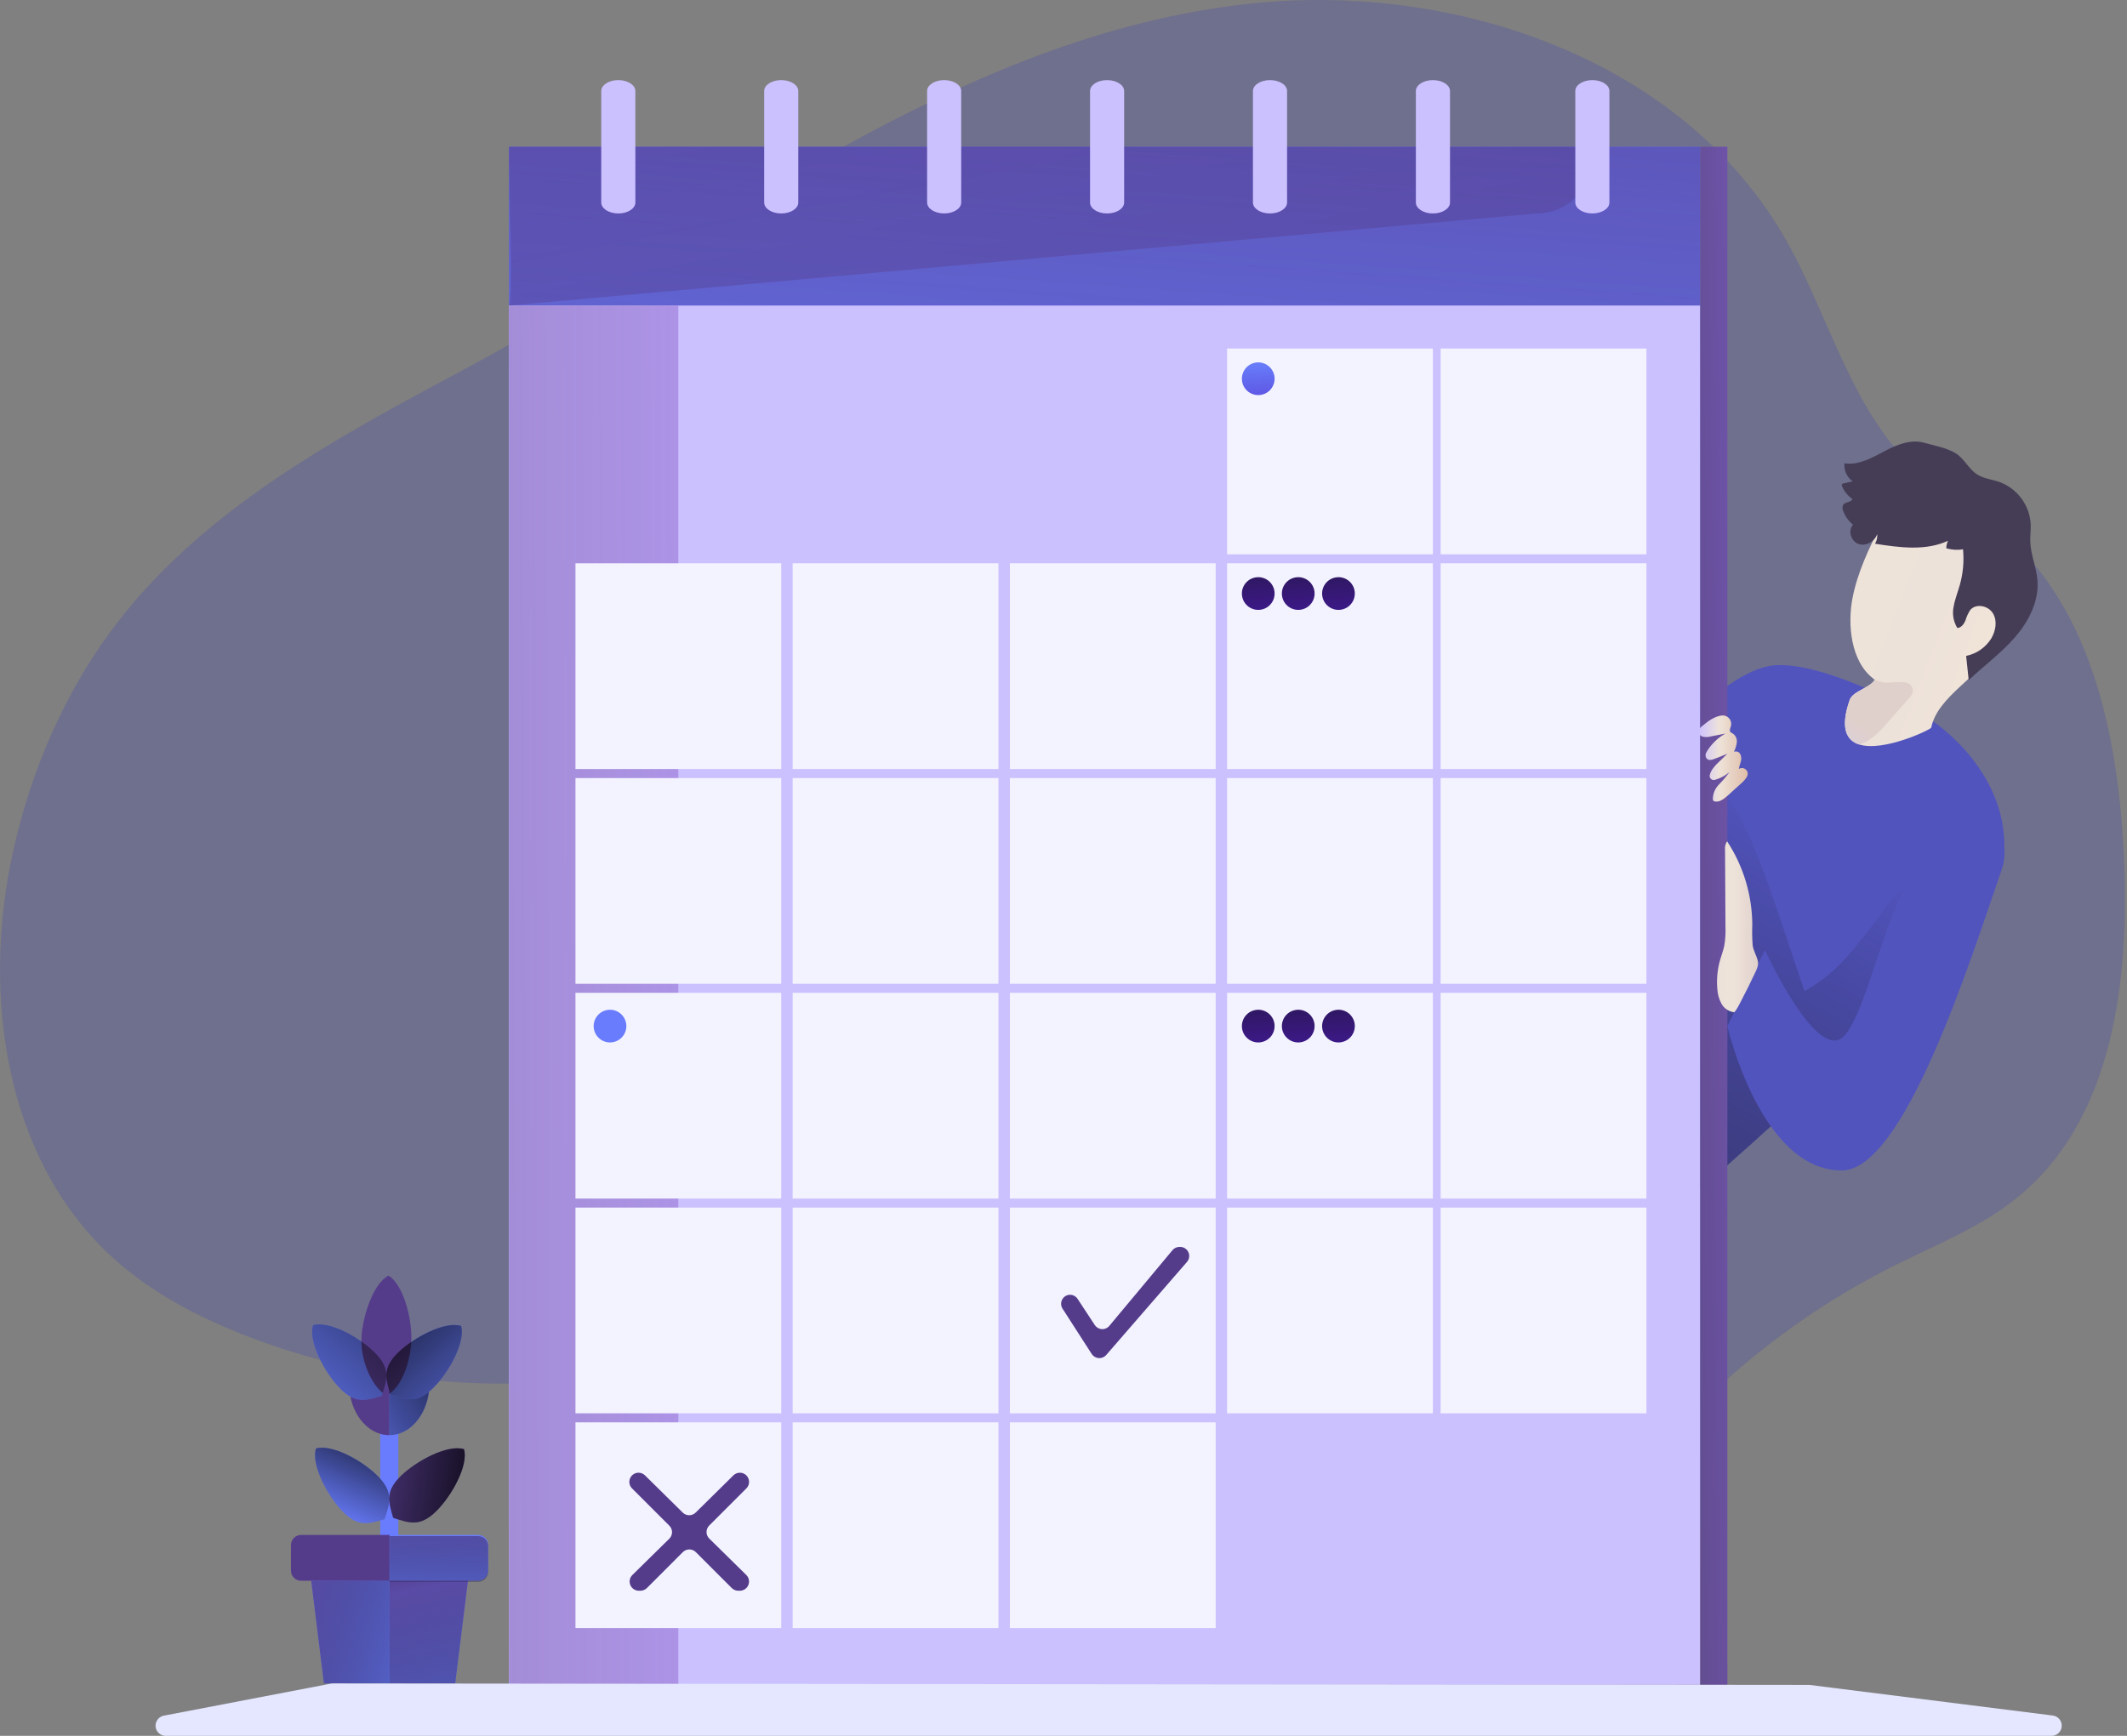 <svg width="147" height="120" viewBox="0 0 147 120" fill="none" xmlns="http://www.w3.org/2000/svg">
<rect x="0" y="0" width="147" height="120" fill="#808080" stroke="none"/>
<g clip-path="url(#clip0_162_135)">
<path opacity="0.18" d="M31.89 25.638C23.212 30.273 14.272 35.127 8.223 42.89C4.591 47.557 2.171 53.113 0.897 58.894C-1.286 68.761 0.33 80.201 7.84 86.987C10.453 89.358 13.649 91.033 16.945 92.319C23.778 94.981 31.123 96.07 38.434 95.505C44.438 95.037 50.432 93.455 56.406 94.209C63.693 95.125 70.055 99.386 76.843 102.193C85.277 105.665 94.461 106.918 103.518 105.831C105.801 105.553 108.113 105.109 110.121 103.988C112.505 102.655 114.272 100.478 116.151 98.488C120.389 93.984 125.387 90.263 130.917 87.495C133.817 86.044 136.891 84.84 139.409 82.798C146.043 77.431 147.178 67.827 146.792 59.31C146.406 50.794 144.487 41.392 137.671 36.221C136.149 35.067 134.436 34.172 132.961 32.956C128.041 28.9 126.569 22.11 123.417 16.56C116.35 4.15 100.581 -1.283 86.384 0.253C66.04 2.454 49.379 16.297 31.89 25.638Z" fill="#2528C9"/>
<path d="M138.477 59.397C138.292 61.105 136.183 63.974 133.266 67.198C128.487 72.472 121.542 78.694 117.365 82.318C115.21 84.189 113.793 85.369 113.793 85.369V52.898C113.793 52.898 118.85 46.422 122.525 46.006C126.199 45.59 133.614 49.887 133.614 49.887C133.614 49.887 139.096 53.455 138.477 59.397Z" fill="#5254BD"/>
<path d="M133.266 67.198C128.486 72.472 121.542 78.693 117.365 82.318C117.053 81.821 116.991 81.146 116.963 80.535C116.852 77.481 116.878 74.424 116.907 71.369C116.933 68.402 116.959 65.437 117.146 62.476C117.323 59.719 117.66 56.898 118.923 54.436C119.208 54.691 119.443 54.996 119.616 55.337C121.206 58.068 122.211 61.081 123.216 64.072C123.713 65.546 124.21 67.026 124.708 68.513C125.822 67.9 126.818 67.094 127.648 66.131C128.412 65.284 129.094 64.37 129.795 63.473C130.285 62.846 131.242 61.061 132.006 61.733C133.244 62.812 133.345 65.282 133.266 67.198Z" fill="url(#paint0_linear_162_135)"/>
<path d="M117.506 10.147H35.176V105.497H117.506V10.147Z" fill="#687CFD"/>
<path d="M117.506 10.147H35.176V105.497H117.506V10.147Z" fill="url(#paint1_linear_162_135)"/>
<path d="M106.191 14.756L35.176 21.122C35.495 21.122 35.176 12.277 35.176 10.147H110.05V10.895C110.05 11.918 109.644 12.9 108.92 13.624C108.196 14.348 107.215 14.755 106.191 14.756Z" fill="url(#paint2_linear_162_135)"/>
<path d="M117.506 21.122H35.176V116.472H117.506V21.122Z" fill="#CCC1FF"/>
<path d="M46.88 21.122H35.176V116.472H46.88V21.122Z" fill="url(#paint3_linear_162_135)"/>
<path d="M53.992 38.943H39.771V53.164H53.992V38.943Z" fill="#F3F3FF"/>
<path d="M69.003 38.943H54.782V53.164H69.003V38.943Z" fill="#F3F3FF"/>
<path d="M84.016 38.943H69.795V53.164H84.016V38.943Z" fill="#F3F3FF"/>
<path d="M99.027 38.943H84.806V53.164H99.027V38.943Z" fill="#F3F3FF"/>
<path d="M53.992 53.789H39.771V68.01H53.992V53.789Z" fill="#F3F3FF"/>
<path d="M69.003 53.789H54.782V68.01H69.003V53.789Z" fill="#F3F3FF"/>
<path d="M84.016 53.789H69.795V68.01H84.016V53.789Z" fill="#F3F3FF"/>
<path d="M99.027 53.789H84.806V68.01H99.027V53.789Z" fill="#F3F3FF"/>
<path d="M53.992 68.635H39.771V82.856H53.992V68.635Z" fill="#F3F3FF"/>
<path d="M69.003 68.635H54.782V82.856H69.003V68.635Z" fill="#F3F3FF"/>
<path d="M84.016 68.635H69.795V82.856H84.016V68.635Z" fill="#F3F3FF"/>
<path d="M99.027 68.635H84.806V82.856H99.027V68.635Z" fill="#F3F3FF"/>
<path d="M53.992 83.481H39.771V97.703H53.992V83.481Z" fill="#F3F3FF"/>
<path d="M69.003 83.481H54.782V97.703H69.003V83.481Z" fill="#F3F3FF"/>
<path d="M84.016 83.481H69.795V97.703H84.016V83.481Z" fill="#F3F3FF"/>
<path d="M99.027 83.481H84.806V97.703H99.027V83.481Z" fill="#F3F3FF"/>
<path d="M53.992 98.328H39.771V112.549H53.992V98.328Z" fill="#F3F3FF"/>
<path d="M69.003 98.328H54.782V112.549H69.003V98.328Z" fill="#F3F3FF"/>
<path d="M84.016 98.328H69.795V112.549H84.016V98.328Z" fill="#F3F3FF"/>
<path d="M113.787 38.943H99.566V53.164H113.787V38.943Z" fill="#F3F3FF"/>
<path d="M113.787 24.096H99.566V38.318H113.787V24.096Z" fill="#F3F3FF"/>
<path d="M99.027 24.096H84.806V38.318H99.027V24.096Z" fill="#F3F3FF"/>
<path d="M113.787 53.789H99.566V68.01H113.787V53.789Z" fill="#F3F3FF"/>
<path d="M113.787 68.635H99.566V82.856H113.787V68.635Z" fill="#F3F3FF"/>
<path d="M113.787 83.481H99.566V97.703H113.787V83.481Z" fill="#F3F3FF"/>
<path d="M41.554 6.291V14.002C41.554 14.418 42.083 14.756 42.732 14.756C43.383 14.756 43.91 14.418 43.91 14.002V6.291C43.91 5.875 43.383 5.538 42.732 5.538C42.083 5.538 41.554 5.875 41.554 6.291ZM52.814 6.291V14.002C52.814 14.418 53.341 14.756 53.992 14.756C54.643 14.756 55.17 14.418 55.17 14.002V6.291C55.17 5.875 54.643 5.538 53.992 5.538C53.341 5.538 52.814 5.875 52.814 6.291ZM64.074 6.291V14.002C64.074 14.418 64.601 14.756 65.252 14.756C65.904 14.756 66.43 14.418 66.43 14.002V6.291C66.43 5.875 65.904 5.538 65.252 5.538C64.601 5.538 64.074 5.875 64.074 6.291ZM75.335 6.291V14.002C75.335 14.418 75.861 14.756 76.513 14.756C77.162 14.756 77.691 14.418 77.691 14.002V6.291C77.691 5.875 77.162 5.538 76.513 5.538C75.861 5.538 75.335 5.875 75.335 6.291ZM86.593 6.291V14.002C86.593 14.418 87.122 14.756 87.773 14.756C88.422 14.756 88.951 14.418 88.951 14.002V6.291C88.951 5.875 88.422 5.538 87.773 5.538C87.122 5.538 86.593 5.875 86.593 6.291ZM97.853 6.291V14.002C97.853 14.418 98.382 14.756 99.031 14.756C99.683 14.756 100.211 14.418 100.211 14.002V6.291C100.211 5.875 99.683 5.538 99.031 5.538C98.382 5.538 97.853 5.875 97.853 6.291ZM108.872 6.291V14.002C108.872 14.418 109.401 14.756 110.05 14.756C110.702 14.756 111.228 14.418 111.228 14.002V6.291C111.228 5.875 110.702 5.538 110.05 5.538C109.401 5.538 108.872 5.875 108.872 6.291Z" fill="#CCC1FF"/>
<path d="M119.381 10.147H117.508V116.472H119.381V10.147Z" fill="url(#paint4_linear_162_135)"/>
<path d="M88.09 26.181C88.091 26.405 88.025 26.624 87.9 26.81C87.776 26.997 87.6 27.142 87.393 27.228C87.186 27.314 86.958 27.337 86.738 27.293C86.519 27.249 86.317 27.142 86.159 26.983C86 26.825 85.892 26.623 85.849 26.403C85.805 26.183 85.828 25.956 85.914 25.749C85.999 25.542 86.145 25.365 86.331 25.241C86.518 25.117 86.737 25.051 86.961 25.051C87.26 25.052 87.547 25.171 87.759 25.383C87.971 25.595 88.09 25.881 88.09 26.181Z" fill="url(#paint5_linear_162_135)"/>
<path d="M88.09 41.029C88.091 41.253 88.025 41.472 87.9 41.659C87.776 41.845 87.6 41.99 87.393 42.076C87.186 42.162 86.958 42.185 86.738 42.141C86.519 42.097 86.317 41.99 86.159 41.831C86 41.673 85.892 41.471 85.849 41.251C85.805 41.032 85.828 40.804 85.914 40.597C85.999 40.39 86.145 40.214 86.331 40.089C86.518 39.965 86.737 39.899 86.961 39.9C87.26 39.9 87.547 40.019 87.759 40.231C87.971 40.443 88.09 40.73 88.09 41.029Z" fill="url(#paint6_linear_162_135)"/>
<path d="M90.854 41.029C90.855 41.253 90.789 41.472 90.664 41.659C90.54 41.845 90.364 41.99 90.157 42.076C89.95 42.162 89.722 42.185 89.502 42.141C89.283 42.097 89.081 41.99 88.922 41.831C88.764 41.673 88.656 41.471 88.613 41.251C88.569 41.032 88.592 40.804 88.677 40.597C88.763 40.39 88.909 40.214 89.095 40.089C89.281 39.965 89.501 39.899 89.725 39.9C90.024 39.9 90.311 40.019 90.523 40.231C90.734 40.443 90.854 40.73 90.854 41.029Z" fill="url(#paint7_linear_162_135)"/>
<path d="M93.634 41.029C93.635 41.253 93.569 41.472 93.444 41.659C93.32 41.845 93.144 41.99 92.937 42.076C92.73 42.162 92.502 42.185 92.282 42.141C92.063 42.097 91.861 41.99 91.702 41.831C91.544 41.673 91.436 41.471 91.393 41.251C91.349 41.032 91.372 40.804 91.457 40.597C91.543 40.39 91.689 40.214 91.875 40.089C92.062 39.965 92.281 39.899 92.505 39.9C92.804 39.9 93.091 40.019 93.303 40.231C93.515 40.443 93.634 40.73 93.634 41.029Z" fill="url(#paint8_linear_162_135)"/>
<path d="M88.09 70.935C88.09 71.159 88.024 71.377 87.9 71.564C87.775 71.75 87.598 71.895 87.391 71.98C87.184 72.066 86.957 72.088 86.737 72.044C86.518 72.001 86.316 71.893 86.158 71.734C86 71.576 85.892 71.374 85.849 71.154C85.805 70.935 85.828 70.707 85.914 70.5C86 70.293 86.145 70.117 86.331 69.993C86.518 69.869 86.737 69.803 86.961 69.803C87.109 69.803 87.256 69.832 87.394 69.889C87.531 69.946 87.655 70.029 87.76 70.135C87.865 70.24 87.948 70.365 88.005 70.502C88.062 70.639 88.091 70.786 88.09 70.935Z" fill="url(#paint9_linear_162_135)"/>
<path d="M42.159 72.064C42.783 72.064 43.288 71.558 43.288 70.935C43.288 70.311 42.783 69.805 42.159 69.805C41.535 69.805 41.029 70.311 41.029 70.935C41.029 71.558 41.535 72.064 42.159 72.064Z" fill="#687CFD"/>
<path d="M90.854 70.935C90.854 71.159 90.788 71.377 90.663 71.564C90.539 71.75 90.362 71.895 90.155 71.98C89.948 72.066 89.721 72.088 89.501 72.044C89.281 72.001 89.08 71.893 88.922 71.734C88.763 71.576 88.656 71.374 88.612 71.154C88.569 70.935 88.592 70.707 88.678 70.5C88.764 70.293 88.909 70.117 89.095 69.993C89.282 69.869 89.501 69.803 89.725 69.803C89.873 69.803 90.02 69.832 90.157 69.889C90.295 69.946 90.419 70.029 90.524 70.135C90.629 70.24 90.712 70.365 90.769 70.502C90.826 70.639 90.855 70.786 90.854 70.935Z" fill="url(#paint10_linear_162_135)"/>
<path d="M93.634 70.935C93.634 71.159 93.568 71.377 93.443 71.564C93.319 71.75 93.142 71.895 92.935 71.98C92.728 72.066 92.501 72.088 92.281 72.044C92.061 72.001 91.86 71.893 91.702 71.734C91.543 71.576 91.436 71.374 91.392 71.154C91.349 70.935 91.372 70.707 91.458 70.5C91.544 70.293 91.689 70.117 91.875 69.993C92.062 69.869 92.281 69.803 92.505 69.803C92.653 69.803 92.8 69.832 92.937 69.889C93.075 69.946 93.199 70.029 93.304 70.135C93.409 70.24 93.492 70.365 93.549 70.502C93.606 70.639 93.635 70.786 93.634 70.935Z" fill="url(#paint11_linear_162_135)"/>
<path d="M138.342 40.543C138.026 41.833 138.448 43.622 137.849 44.806C136.844 46.796 133.906 48.117 133.471 50.301C133.445 50.428 130.175 52.004 128.489 51.465C127.606 51.186 127.158 50.326 127.837 48.38C128.05 47.777 129.244 47.552 129.566 46.991L129.5 46.941C127.867 45.709 127.691 43.097 128.028 41.355C128.366 39.612 129.14 37.938 129.97 36.346C130.609 35.12 132.052 34.454 133.435 34.476C135.174 34.507 137.009 35.202 137.914 36.687C138.605 37.819 138.655 39.252 138.342 40.543Z" fill="url(#paint12_linear_162_135)"/>
<path d="M130.309 31.156C129.419 31.626 128.472 32.181 127.475 32.03C127.45 32.27 127.489 32.511 127.589 32.73C127.689 32.95 127.845 33.138 128.042 33.276L127.423 33.415C127.398 33.417 127.373 33.424 127.35 33.437C127.328 33.449 127.309 33.466 127.294 33.487C127.287 33.51 127.284 33.534 127.287 33.557C127.289 33.581 127.296 33.604 127.308 33.624C127.461 33.979 127.711 34.284 128.03 34.502C127.92 34.74 127.52 34.687 127.383 34.904C127.353 34.969 127.337 35.039 127.337 35.111C127.337 35.182 127.353 35.252 127.383 35.317C127.521 35.692 127.757 36.023 128.066 36.275C127.696 36.677 127.928 37.421 128.438 37.604C128.949 37.787 129.562 37.439 129.737 36.923C129.759 37.155 129.706 37.389 129.584 37.588C131.27 37.853 133.073 38.102 134.625 37.387C134.553 37.548 134.513 37.721 134.508 37.898C134.883 38.015 135.28 38.04 135.666 37.97C135.747 38.798 135.672 39.633 135.447 40.434C135.308 40.933 135.109 41.415 135.021 41.924C134.909 42.436 135.001 42.971 135.276 43.417C135.544 43.393 135.733 43.142 135.835 42.895C135.909 42.637 136.021 42.392 136.167 42.167C136.569 41.697 137.405 41.869 137.729 42.39C138.052 42.911 137.93 43.61 137.62 44.135C137.429 44.444 137.176 44.711 136.877 44.918C136.578 45.126 136.24 45.27 135.883 45.341C135.942 45.901 136.002 46.462 136.06 47.021C137.12 46.016 138.305 45.154 139.258 44.054C140.211 42.955 140.933 41.548 140.81 40.096C140.736 39.202 140.346 38.352 140.316 37.453C140.301 37.051 140.362 36.639 140.346 36.233C140.308 35.586 140.081 34.965 139.694 34.446C139.306 33.926 138.774 33.532 138.165 33.313C137.652 33.138 137.087 33.087 136.633 32.792C136.068 32.426 135.775 31.745 135.214 31.371C134.611 30.969 133.674 30.804 132.973 30.605C132.06 30.352 131.111 30.736 130.309 31.156Z" fill="#453D56"/>
<path d="M117.664 50.175C117.593 50.219 117.531 50.277 117.483 50.347C117.435 50.416 117.403 50.494 117.387 50.577C117.395 50.663 117.431 50.745 117.489 50.81C117.547 50.874 117.625 50.918 117.711 50.935C117.882 50.965 118.059 50.957 118.227 50.911L119.248 50.71C118.697 51.017 118.239 51.469 117.924 52.016C117.886 52.079 117.868 52.152 117.872 52.225C117.875 52.298 117.899 52.369 117.942 52.428C118.078 52.601 118.31 52.533 118.495 52.46L119.381 52.107L118.778 52.691C118.59 52.858 118.427 53.051 118.291 53.262C118.233 53.362 118.19 53.47 118.163 53.582C118.152 53.63 118.154 53.679 118.168 53.726C118.182 53.772 118.209 53.814 118.244 53.847C118.28 53.881 118.323 53.904 118.371 53.916C118.418 53.927 118.468 53.925 118.515 53.912C118.883 53.808 119.226 53.627 119.52 53.381C119.302 53.687 119.059 53.974 118.794 54.239C118.529 54.507 118.379 54.867 118.376 55.244C118.377 55.285 118.39 55.324 118.414 55.357C118.444 55.386 118.483 55.405 118.525 55.409C118.852 55.463 119.15 55.224 119.397 55.007L120.308 54.181C120.454 54.061 120.584 53.921 120.691 53.765C120.752 53.675 120.787 53.57 120.79 53.461C120.784 53.392 120.76 53.326 120.721 53.269C120.682 53.212 120.629 53.166 120.567 53.136C120.505 53.105 120.436 53.091 120.367 53.095C120.298 53.099 120.231 53.121 120.173 53.158C120.199 52.983 120.267 52.82 120.31 52.649C120.362 52.481 120.35 52.299 120.277 52.139C120.238 52.06 120.171 52 120.089 51.969C120.007 51.938 119.916 51.939 119.835 51.972C119.942 51.763 120.01 51.536 120.036 51.303C120.047 51.185 120.025 51.066 119.973 50.96C119.921 50.853 119.841 50.763 119.741 50.7C119.686 50.678 119.635 50.646 119.592 50.605C119.512 50.507 119.576 50.366 119.61 50.243C119.644 50.151 119.653 50.051 119.638 49.954C119.623 49.856 119.584 49.765 119.523 49.687C119.463 49.609 119.384 49.547 119.294 49.508C119.204 49.468 119.105 49.452 119.007 49.461C118.48 49.524 118.048 49.849 117.664 50.175Z" fill="url(#paint13_linear_162_135)"/>
<path d="M134.157 57.727C136.468 55.684 139.331 57.232 138.326 60.149C136.153 66.458 131.604 80.915 127.284 80.915C121.656 80.915 119.381 70.935 119.381 70.935L121.98 65.674C121.98 65.674 125.656 73.741 127.507 71.558C129.359 69.375 130.452 61.105 134.05 57.821L134.157 57.727Z" fill="#5254BD"/>
<path d="M121.128 65.327C121.093 64.858 121.085 64.389 121.104 63.92C121.091 61.872 120.487 59.872 119.363 58.161C119.244 58.331 119.194 58.538 119.22 58.744L119.25 64.082C119.268 64.525 119.239 64.969 119.162 65.405C119.093 65.723 118.977 66.026 118.886 66.34C118.696 66.992 118.628 67.673 118.685 68.35C118.703 68.713 118.801 69.068 118.973 69.389C119.061 69.548 119.186 69.684 119.337 69.786C119.488 69.888 119.661 69.953 119.841 69.976C119.96 69.976 120.444 68.971 120.515 68.834C120.729 68.432 120.93 68.027 121.118 67.618C121.256 67.308 121.552 66.852 121.499 66.504C121.441 66.115 121.176 65.755 121.128 65.327Z" fill="url(#paint14_linear_162_135)"/>
<path d="M131.869 48.354C131.383 48.901 130.901 49.449 130.414 49.998C130.042 50.465 129.6 50.872 129.104 51.204C128.911 51.318 128.704 51.407 128.489 51.469C127.606 51.19 127.158 50.33 127.837 48.384C128.05 47.781 129.244 47.556 129.566 46.995L129.5 46.945C129.731 47.054 129.974 47.134 130.225 47.182C130.748 47.26 132.034 46.854 132.193 47.628C132.249 47.895 132.06 48.147 131.869 48.354Z" fill="url(#paint15_linear_162_135)"/>
<path d="M73.423 90.452L75.449 93.6C75.502 93.682 75.574 93.751 75.658 93.801C75.742 93.85 75.837 93.88 75.934 93.887C76.032 93.894 76.129 93.878 76.22 93.84C76.31 93.802 76.39 93.744 76.454 93.67L82.034 87.238C82.113 87.147 82.165 87.036 82.182 86.917C82.199 86.798 82.182 86.676 82.132 86.567C82.082 86.457 82.002 86.364 81.901 86.299C81.8 86.234 81.682 86.199 81.562 86.199H81.516C81.424 86.199 81.333 86.219 81.249 86.258C81.166 86.297 81.092 86.354 81.033 86.424L76.667 91.658C76.605 91.734 76.525 91.793 76.436 91.832C76.346 91.871 76.248 91.889 76.15 91.883C76.052 91.877 75.957 91.849 75.872 91.8C75.788 91.751 75.716 91.682 75.662 91.6L74.474 89.791C74.408 89.691 74.315 89.611 74.205 89.562C74.096 89.514 73.974 89.497 73.855 89.516C73.755 89.533 73.661 89.574 73.58 89.635C73.499 89.697 73.435 89.778 73.392 89.87C73.35 89.962 73.33 90.064 73.336 90.165C73.341 90.266 73.371 90.365 73.423 90.452ZM49.027 106.37L51.578 108.88C51.668 108.969 51.729 109.082 51.754 109.206C51.779 109.329 51.767 109.457 51.719 109.574C51.672 109.69 51.59 109.79 51.486 109.86C51.381 109.93 51.258 109.968 51.132 109.968H51.023C50.855 109.968 50.693 109.901 50.573 109.783L48.09 107.299C47.971 107.18 47.809 107.113 47.641 107.113C47.473 107.113 47.311 107.18 47.192 107.299L44.709 109.783C44.59 109.901 44.429 109.968 44.261 109.968H44.151C44.025 109.968 43.901 109.93 43.797 109.86C43.692 109.79 43.611 109.69 43.563 109.574C43.515 109.457 43.503 109.329 43.528 109.206C43.553 109.082 43.615 108.969 43.705 108.88L46.257 106.37C46.317 106.311 46.364 106.241 46.396 106.164C46.429 106.086 46.445 106.003 46.445 105.92C46.445 105.836 46.429 105.753 46.396 105.676C46.364 105.598 46.317 105.528 46.257 105.469L43.68 102.893C43.592 102.804 43.532 102.691 43.507 102.568C43.483 102.445 43.496 102.317 43.544 102.201C43.591 102.086 43.673 101.987 43.777 101.917C43.881 101.847 44.003 101.809 44.129 101.809C44.295 101.809 44.454 101.874 44.573 101.99L47.186 104.567C47.305 104.684 47.465 104.749 47.631 104.749C47.798 104.749 47.958 104.684 48.076 104.567L50.689 101.99C50.808 101.874 50.968 101.809 51.134 101.809C51.259 101.809 51.382 101.846 51.486 101.916C51.591 101.986 51.672 102.085 51.72 102.201C51.769 102.316 51.781 102.444 51.757 102.567C51.733 102.69 51.672 102.804 51.584 102.893L49.007 105.469C48.949 105.53 48.903 105.601 48.873 105.679C48.842 105.757 48.827 105.84 48.829 105.924C48.831 106.008 48.849 106.09 48.883 106.167C48.917 106.243 48.966 106.312 49.027 106.37Z" fill="#553C8B"/>
<path d="M26.279 98.476H26.902L27.214 112.559L26.902 110.239H26.279V98.476Z" fill="#687CFD"/>
<path d="M27.526 98.476H26.903V110.239H27.526V98.476Z" fill="#687CFD"/>
<path d="M21.835 100.131C21.484 101.218 22.595 103.371 23.672 104.484C24.75 105.598 25.482 105.343 26.579 105.025C26.931 103.938 27.23 103.196 26.151 102.082C25.072 100.969 22.933 99.813 21.835 100.131Z" fill="#687CFD"/>
<path d="M32.068 100.185C30.981 99.831 28.828 100.945 27.715 102.022C26.601 103.099 26.856 103.831 27.174 104.929C28.261 105.28 29.003 105.58 30.117 104.5C31.23 103.421 32.388 101.282 32.068 100.185ZM26.902 95.636H24.121C24.121 97.612 25.365 99.214 26.901 99.214L27.556 97.459L26.902 95.636Z" fill="#553C8B"/>
<path d="M26.902 95.636H29.682C29.682 97.612 28.438 99.214 26.902 99.214V95.636ZM21.636 91.606C21.284 92.694 22.396 94.848 23.475 95.96C24.555 97.071 25.284 96.82 26.38 96.501C26.732 95.413 27.031 94.671 25.952 93.558C24.872 92.444 22.734 91.288 21.636 91.606Z" fill="#687CFD"/>
<path d="M31.871 91.658C30.782 91.306 28.629 92.418 27.517 93.498C26.406 94.577 26.657 95.306 26.975 96.402C28.062 96.754 28.806 97.053 29.918 95.974C31.029 94.894 32.189 92.758 31.871 91.658Z" fill="#687CFD"/>
<path d="M26.852 88.187C25.823 88.685 25.043 90.977 24.979 92.527C24.915 94.076 25.715 95.9 26.703 96.472C27.733 95.974 28.37 94.205 28.428 92.653C28.486 91.102 27.841 88.76 26.852 88.187Z" fill="#553C8B"/>
<path d="M21.405 108.444L22.386 116.372H26.923L28.776 111.861L26.923 108.223L21.405 108.444Z" fill="#687CFD"/>
<path d="M32.442 108.444L31.461 116.372H26.922V108.223L32.442 108.444Z" fill="#687CFD"/>
<path d="M28.945 108.277L28.894 108.301L27.355 109.065L26.934 109.278H20.806C20.621 109.278 20.444 109.205 20.313 109.074C20.182 108.943 20.108 108.766 20.108 108.581V106.808C20.108 106.623 20.182 106.446 20.313 106.315C20.444 106.184 20.621 106.111 20.806 106.111H26.934L28.945 108.277Z" fill="#553C8B"/>
<path d="M33.041 109.278H26.923V106.111H33.041C33.226 106.111 33.404 106.184 33.535 106.315C33.665 106.446 33.739 106.623 33.739 106.808V108.581C33.739 108.766 33.665 108.943 33.535 109.074C33.404 109.205 33.226 109.278 33.041 109.278Z" fill="#687CFD"/>
<path d="M21.835 100.131C21.484 101.218 22.595 103.371 23.672 104.484C24.75 105.598 25.482 105.343 26.579 105.025C26.931 103.938 27.23 103.196 26.151 102.082C25.072 100.969 22.933 99.813 21.835 100.131Z" fill="url(#paint16_linear_162_135)"/>
<path d="M32.068 100.185C30.981 99.831 28.828 100.945 27.715 102.022C26.601 103.099 26.856 103.831 27.174 104.929C28.261 105.28 29.003 105.58 30.117 104.501C31.23 103.421 32.388 101.282 32.068 100.185Z" fill="url(#paint17_linear_162_135)"/>
<path d="M29.644 96.219C29.429 97.918 28.284 99.214 26.903 99.214V96.153C26.925 96.235 26.951 96.318 26.975 96.404C27.97 96.726 28.677 97.005 29.644 96.219Z" fill="url(#paint18_linear_162_135)"/>
<path d="M21.636 91.606C21.284 92.694 22.396 94.848 23.475 95.96C24.555 97.071 25.284 96.82 26.38 96.501C26.732 95.413 27.031 94.671 25.952 93.558C24.872 92.444 22.734 91.288 21.636 91.606Z" fill="url(#paint19_linear_162_135)"/>
<path d="M26.925 109.278V116.372H22.386L21.508 109.278H26.925Z" fill="url(#paint20_linear_162_135)"/>
<path d="M32.34 109.278L31.461 116.372H26.925V109.278H32.34Z" fill="url(#paint21_linear_162_135)"/>
<path d="M33.739 106.888V108.661C33.739 108.846 33.665 109.024 33.534 109.155C33.404 109.285 33.226 109.359 33.041 109.359H26.935V106.191H33.051C33.234 106.194 33.409 106.268 33.538 106.399C33.667 106.529 33.739 106.705 33.739 106.888Z" fill="url(#paint22_linear_162_135)"/>
<path d="M22.915 116.382L11.385 118.593C11.198 118.612 11.027 118.705 10.909 118.851C10.791 118.997 10.735 119.183 10.755 119.37C10.774 119.556 10.867 119.728 11.013 119.846C11.158 119.964 11.345 120.02 11.532 120H141.755C141.938 120.008 142.117 119.943 142.254 119.821C142.391 119.699 142.475 119.528 142.488 119.344C142.501 119.161 142.441 118.98 142.323 118.84C142.205 118.7 142.036 118.611 141.853 118.593L125.047 116.478H124.951L23.061 116.378C23.012 116.374 22.963 116.376 22.915 116.382Z" fill="#E4E7FF"/>
<path d="M29.918 95.976C29.823 96.066 29.733 96.149 29.645 96.219C28.678 97.005 27.97 96.726 26.975 96.404C26.951 96.318 26.925 96.235 26.903 96.153C26.625 95.19 26.491 94.492 27.518 93.499C28.629 92.42 30.782 91.308 31.872 91.66C32.189 92.758 31.031 94.898 29.918 95.976Z" fill="url(#paint23_linear_162_135)"/>
</g>
<defs>
<linearGradient id="paint0_linear_162_135" x1="128.135" y1="56.975" x2="93.767" y2="121.644" gradientUnits="userSpaceOnUse">
<stop offset="0.02" stop-opacity="0"/>
<stop offset="0.32" stop-color="#19161F" stop-opacity="0.36"/>
<stop offset="0.76" stop-color="#393247" stop-opacity="0.82"/>
<stop offset="0.99" stop-color="#453D56"/>
</linearGradient>
<linearGradient id="paint1_linear_162_135" x1="81.57" y1="-13.952" x2="77.743" y2="38.599" gradientUnits="userSpaceOnUse">
<stop offset="0.01" stop-color="#553C8B"/>
<stop offset="0.1" stop-color="#553C8B" stop-opacity="0.77"/>
<stop offset="0.99" stop-color="#553C8B" stop-opacity="0.22"/>
</linearGradient>
<linearGradient id="paint2_linear_162_135" x1="80.048" y1="55.278" x2="66.33" y2="-17.885" gradientUnits="userSpaceOnUse">
<stop offset="0.01" stop-color="#553C8B" stop-opacity="0.41"/>
<stop offset="0.21" stop-color="#553C8B" stop-opacity="0.42"/>
<stop offset="0.99" stop-color="#553C8B" stop-opacity="0.33"/>
</linearGradient>
<linearGradient id="paint3_linear_162_135" x1="61.723" y1="68.736" x2="-53.067" y2="69.073" gradientUnits="userSpaceOnUse">
<stop offset="0.03" stop-color="#B79AF6"/>
<stop offset="0.62" stop-color="#6F618D" stop-opacity="0.66"/>
<stop offset="0.99" stop-color="#553C8B"/>
</linearGradient>
<linearGradient id="paint4_linear_162_135" x1="127.638" y1="63.186" x2="96.452" y2="63.602" gradientUnits="userSpaceOnUse">
<stop stop-color="#687CFD"/>
<stop offset="0.01" stop-color="#677BF9"/>
<stop offset="0.12" stop-color="#9EA9F0"/>
<stop offset="0.24" stop-color="#6E53A9"/>
<stop offset="0.37" stop-color="#604C8B"/>
<stop offset="0.5" stop-color="#553C8B"/>
<stop offset="0.63" stop-color="#4C4263"/>
<stop offset="0.79" stop-color="#484059"/>
<stop offset="0.99" stop-color="#453D56"/>
</linearGradient>
<linearGradient id="paint5_linear_162_135" x1="86.896" y1="25.232" x2="87.274" y2="30.967" gradientUnits="userSpaceOnUse">
<stop stop-color="#677BF9"/>
<stop offset="1" stop-color="#4F1AC1"/>
</linearGradient>
<linearGradient id="paint6_linear_162_135" x1="86.896" y1="40.08" x2="87.274" y2="45.817" gradientUnits="userSpaceOnUse">
<stop stop-color="#311866"/>
<stop offset="1" stop-color="#4F1AC1"/>
</linearGradient>
<linearGradient id="paint7_linear_162_135" x1="89.67" y1="40.08" x2="90.046" y2="45.817" gradientUnits="userSpaceOnUse">
<stop stop-color="#311866"/>
<stop offset="1" stop-color="#4F1AC1"/>
</linearGradient>
<linearGradient id="paint8_linear_162_135" x1="92.442" y1="40.08" x2="92.818" y2="45.817" gradientUnits="userSpaceOnUse">
<stop stop-color="#311866"/>
<stop offset="1" stop-color="#4F1AC1"/>
</linearGradient>
<linearGradient id="paint9_linear_162_135" x1="86.896" y1="69.984" x2="87.274" y2="75.721" gradientUnits="userSpaceOnUse">
<stop stop-color="#311866"/>
<stop offset="1" stop-color="#4F1AC1"/>
</linearGradient>
<linearGradient id="paint10_linear_162_135" x1="89.67" y1="69.984" x2="90.046" y2="75.721" gradientUnits="userSpaceOnUse">
<stop stop-color="#311866"/>
<stop offset="1" stop-color="#4F1AC1"/>
</linearGradient>
<linearGradient id="paint11_linear_162_135" x1="92.442" y1="69.984" x2="92.818" y2="75.721" gradientUnits="userSpaceOnUse">
<stop stop-color="#311866"/>
<stop offset="1" stop-color="#4F1AC1"/>
</linearGradient>
<linearGradient id="paint12_linear_162_135" x1="141.339" y1="46.796" x2="122.679" y2="39.52" gradientUnits="userSpaceOnUse">
<stop stop-color="#DFBDA9"/>
<stop offset="0.16" stop-color="#F2E5D7"/>
<stop offset="0.42" stop-color="#EDE2DA"/>
<stop offset="0.7" stop-color="#EEE3D9"/>
</linearGradient>
<linearGradient id="paint13_linear_162_135" x1="117.387" y1="52.45" x2="120.79" y2="52.45" gradientUnits="userSpaceOnUse">
<stop stop-color="#CCC1FF"/>
<stop offset="0.42" stop-color="#EEE3D9"/>
<stop offset="1" stop-color="#DFBDA9"/>
</linearGradient>
<linearGradient id="paint14_linear_162_135" x1="118.667" y1="64.076" x2="121.508" y2="64.076" gradientUnits="userSpaceOnUse">
<stop stop-color="#EDE2DA"/>
<stop offset="0.42" stop-color="#EEE3D9"/>
<stop offset="1" stop-color="#E0D0CC"/>
</linearGradient>
<linearGradient id="paint15_linear_162_135" x1="128.43" y1="50.004" x2="120.686" y2="59.099" gradientUnits="userSpaceOnUse">
<stop stop-color="#E0D0CC"/>
<stop offset="0.42" stop-color="#D1D1EF"/>
<stop offset="1" stop-color="#FDFDFD"/>
</linearGradient>
<linearGradient id="paint16_linear_162_135" x1="26.113" y1="98.39" x2="23.013" y2="105.198" gradientUnits="userSpaceOnUse">
<stop offset="0.01"/>
<stop offset="0.1" stop-opacity="0.77"/>
<stop offset="0.99" stop-opacity="0"/>
</linearGradient>
<linearGradient id="paint17_linear_162_135" x1="33.506" y1="103.124" x2="24.024" y2="101.908" gradientUnits="userSpaceOnUse">
<stop offset="0.01"/>
<stop offset="0.1" stop-opacity="0.77"/>
<stop offset="0.99" stop-opacity="0"/>
</linearGradient>
<linearGradient id="paint18_linear_162_135" x1="33.781" y1="93.58" x2="21.928" y2="100.997" gradientUnits="userSpaceOnUse">
<stop offset="0.01"/>
<stop offset="0.1" stop-opacity="0.77"/>
<stop offset="0.99" stop-opacity="0"/>
</linearGradient>
<linearGradient id="paint19_linear_162_135" x1="31.704" y1="85.112" x2="18.939" y2="99.944" gradientUnits="userSpaceOnUse">
<stop offset="0.01"/>
<stop offset="0.1" stop-opacity="0.77"/>
<stop offset="0.99" stop-opacity="0"/>
</linearGradient>
<linearGradient id="paint20_linear_162_135" x1="18.925" y1="111.23" x2="32.171" y2="114.917" gradientUnits="userSpaceOnUse">
<stop offset="0.01" stop-color="#553C8B"/>
<stop offset="0.1" stop-color="#553C8B" stop-opacity="0.77"/>
<stop offset="0.99" stop-opacity="0"/>
</linearGradient>
<linearGradient id="paint21_linear_162_135" x1="28.597" y1="107.863" x2="32.585" y2="126.979" gradientUnits="userSpaceOnUse">
<stop offset="0.01" stop-color="#553C8B"/>
<stop offset="0.1" stop-color="#553C8B" stop-opacity="0.77"/>
<stop offset="0.99" stop-opacity="0"/>
</linearGradient>
<linearGradient id="paint22_linear_162_135" x1="30.38" y1="103.711" x2="30.257" y2="113.256" gradientUnits="userSpaceOnUse">
<stop offset="0.01" stop-color="#553C8B"/>
<stop offset="0.1" stop-color="#553C8B" stop-opacity="0.77"/>
<stop offset="0.99" stop-opacity="0"/>
</linearGradient>
<linearGradient id="paint23_linear_162_135" x1="25.21" y1="89.373" x2="34.995" y2="100.193" gradientUnits="userSpaceOnUse">
<stop offset="0.01"/>
<stop offset="0.1" stop-opacity="0.77"/>
<stop offset="0.99" stop-opacity="0"/>
</linearGradient>
<clipPath id="clip0_162_135">
<rect width="146.846" height="120" fill="white"/>
</clipPath>
</defs>
</svg>
